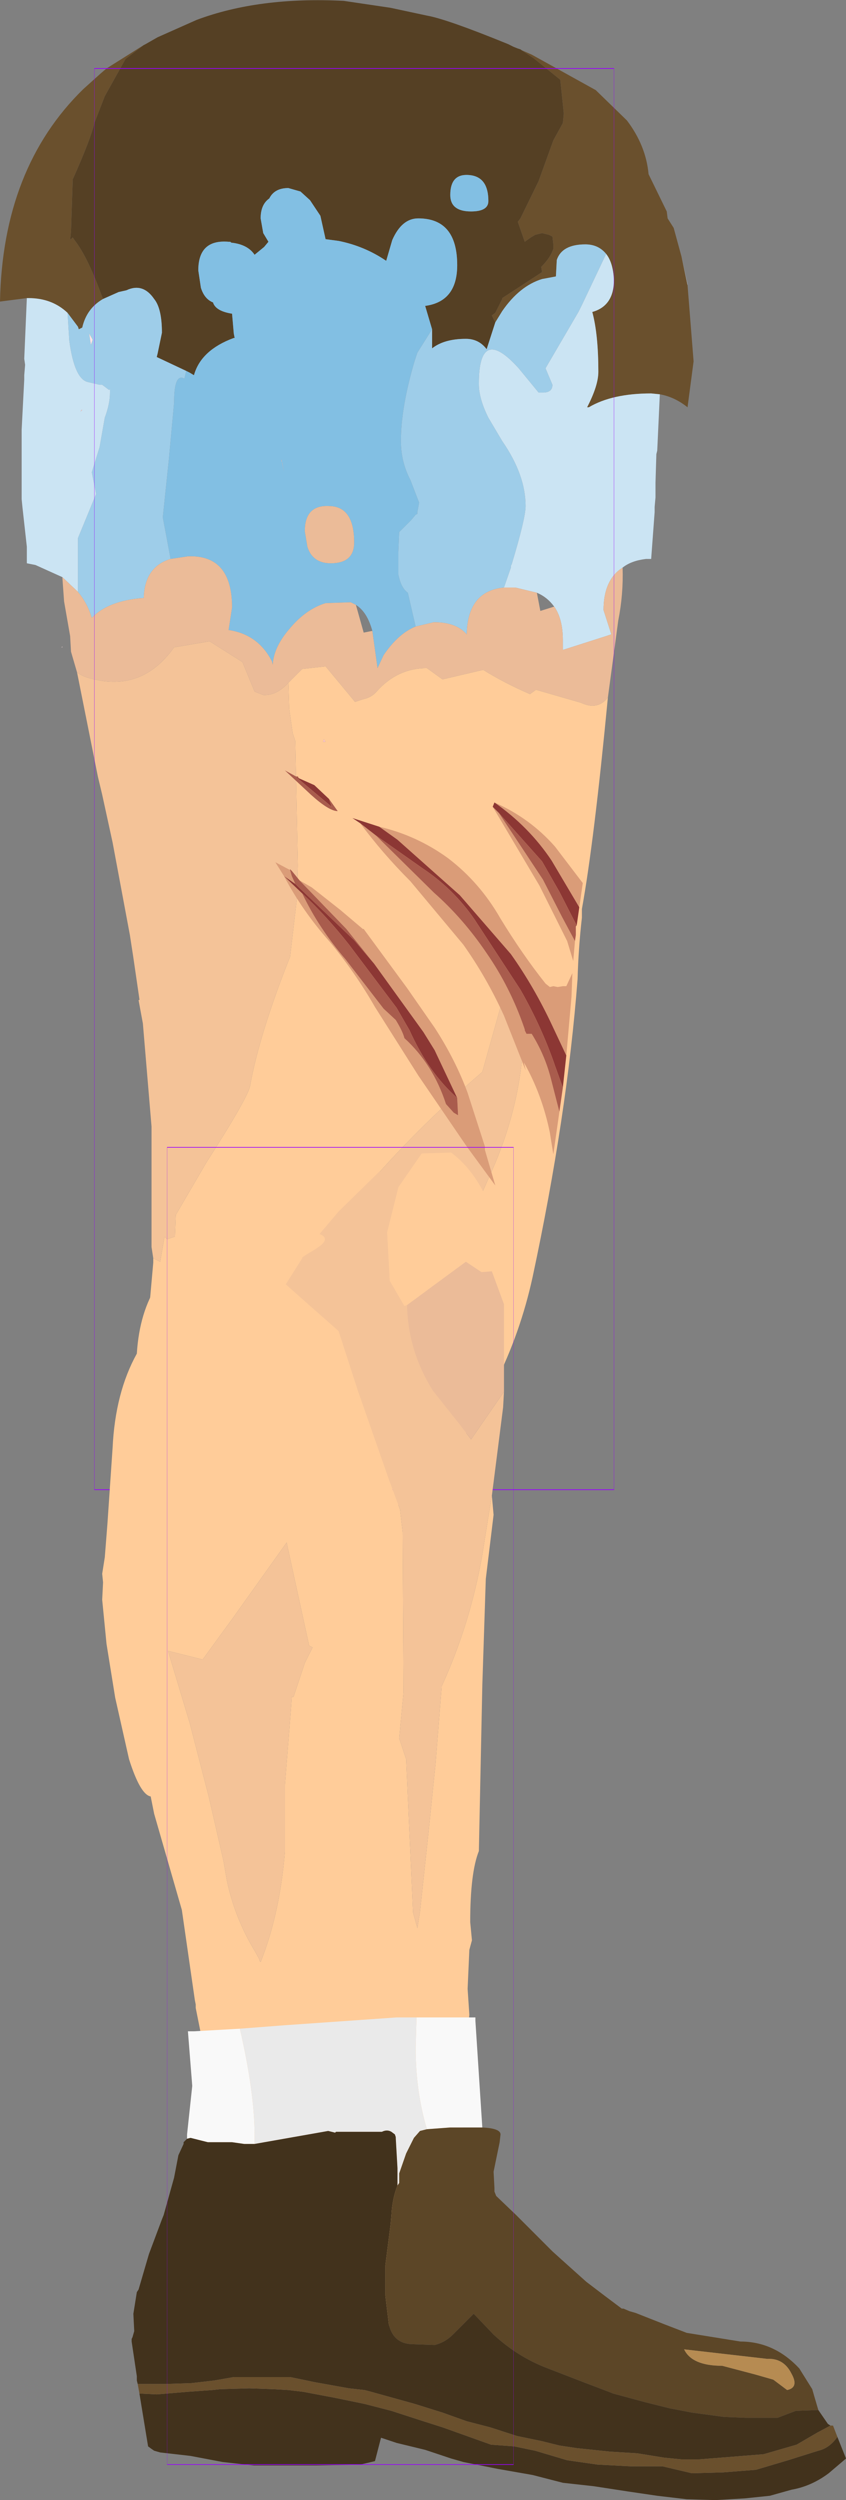 <?xml version="1.0" encoding="UTF-8" standalone="no"?>
<svg xmlns:ffdec="https://www.free-decompiler.com/flash" xmlns:xlink="http://www.w3.org/1999/xlink" ffdec:objectType="frame" height="144.25px" width="48.85px" xmlns="http://www.w3.org/2000/svg">
  <rect width="100%" height="100%" fill="#808080" stroke="none"/>
  <g transform="matrix(1.0, 0.0, 0.0, 1.0, 19.0, 16.6)">
    <use ffdec:characterId="1797" ffdec:characterName="game_fla.upperleg1_599" height="87.8" id="upperLeg1" transform="matrix(1.0, 0.0, 0.0, 1.0, -19.0, -16.6)" width="40.1" xlink:href="#sprite0"/>
    <use ffdec:characterId="1804" height="78.2" id="lowerLegOuter1" transform="matrix(1, 0.0, 0.0, 1, -13.099, 49.451)" width="42.95" xlink:href="#sprite3"/>
  </g>
  <defs>
    <g id="sprite0" transform="matrix(1.0, 0.0, 0.0, 1.0, 20.45, 44.95)">
      <use ffdec:characterId="1791" height="87.8" transform="matrix(1.0, 0.0, 0.0, 1.0, -20.45, -44.95)" width="40.05" xlink:href="#shape0"/>
      <use ffdec:characterId="1793" height="23.95" transform="matrix(1.0, 0.0, 0.0, 1.0, -4.55, -0.5)" width="17.75" xlink:href="#sprite1"/>
      <use ffdec:characterId="1081" height="100.0" id="shape" transform="matrix(0.3, 0.0, 0.0, 0.82, -14.999, -40.999)" width="100.0" xlink:href="#sprite2"/>
    </g>
    <g id="shape0" transform="matrix(1.0, 0.0, 0.0, 1.0, 20.45, 44.95)">
      <path d="M9.45 -42.15 L10.25 -41.8 13.95 -39.75 15.75 -38.0 Q16.85 -36.55 17.0 -34.9 L18.05 -32.75 18.1 -32.35 18.45 -31.8 18.9 -30.15 19.25 -28.5 19.6 -24.1 19.25 -21.45 Q18.5 -22.05 17.65 -22.2 L17.15 -22.25 Q14.9 -22.25 13.55 -21.45 L13.45 -21.45 Q14.1 -22.7 14.1 -23.5 14.1 -25.65 13.75 -26.95 15.0 -27.3 15.0 -28.8 14.95 -29.8 14.55 -30.3 14.1 -30.85 13.35 -30.85 12.0 -30.85 11.7 -29.95 L11.65 -29.0 10.85 -28.85 Q9.55 -28.45 8.55 -27.0 L8.15 -26.35 7.95 -26.75 8.15 -26.9 8.55 -27.7 8.55 -27.75 10.85 -29.25 10.8 -29.55 Q11.35 -30.1 11.5 -30.6 L11.5 -30.85 11.45 -31.3 11.25 -31.4 10.85 -31.5 10.45 -31.4 10.2 -31.25 9.85 -31.0 9.45 -32.15 9.6 -32.35 10.65 -34.5 11.5 -36.85 12.05 -37.85 12.1 -38.35 12.1 -38.45 11.9 -40.35 10.6 -41.4 10.35 -41.6 9.6 -42.1 9.45 -42.15 M-18.9 -27.75 L-20.45 -27.55 Q-20.3 -35.25 -15.65 -39.8 L-14.65 -40.7 -14.3 -41.0 -12.15 -42.35 -13.2 -41.55 -14.4 -39.4 -15.0 -37.85 Q-15.2 -36.95 -16.25 -34.6 L-16.35 -31.6 -16.4 -31.1 -16.35 -31.15 -16.25 -31.25 -16.15 -31.1 Q-15.4 -30.15 -14.6 -27.95 L-14.5 -27.7 Q-15.45 -27.15 -15.7 -26.05 L-15.9 -25.95 -15.95 -26.1 -16.55 -26.9 Q-17.45 -27.75 -18.8 -27.75 L-18.9 -27.75" fill="#6a502d" fill-rule="evenodd" stroke="none"/>
      <path d="M9.45 -42.15 L9.6 -42.1 10.35 -41.6 10.6 -41.4 11.9 -40.35 12.1 -38.45 12.1 -38.35 12.05 -37.85 11.5 -36.85 10.65 -34.5 9.6 -32.35 9.45 -32.15 9.85 -31.0 10.2 -31.25 10.45 -31.4 10.85 -31.5 11.25 -31.4 11.45 -31.3 11.5 -30.85 11.5 -30.6 Q11.35 -30.1 10.8 -29.55 L10.85 -29.25 8.55 -27.75 8.55 -27.7 8.15 -26.9 7.95 -26.75 8.15 -26.35 7.65 -24.8 Q7.2 -25.4 6.45 -25.4 5.2 -25.4 4.5 -24.85 L4.5 -25.35 4.5 -25.95 4.1 -27.3 Q5.95 -27.55 5.95 -29.65 5.95 -32.35 3.7 -32.35 2.75 -32.35 2.2 -31.1 L1.85 -29.9 Q0.6 -30.75 -0.9 -31.05 L-1.65 -31.15 -1.95 -32.5 -2.55 -33.4 -3.1 -33.9 -3.8 -34.1 Q-4.6 -34.1 -4.9 -33.5 -5.4 -33.15 -5.4 -32.35 L-5.25 -31.5 -4.95 -31.0 -5.2 -30.7 -5.75 -30.25 Q-6.15 -30.85 -7.1 -30.95 L-7.15 -31.0 -7.2 -31.0 -7.25 -31.0 Q-9.0 -31.15 -9.0 -29.35 L-8.85 -28.35 Q-8.65 -27.7 -8.15 -27.5 -8.0 -27.0 -7.05 -26.85 L-6.95 -25.7 -6.9 -25.45 -6.95 -25.45 Q-8.85 -24.75 -9.25 -23.3 L-9.5 -23.45 -9.7 -23.55 -11.4 -24.35 -11.35 -24.55 -11.1 -25.75 Q-11.1 -27.15 -11.55 -27.7 -12.2 -28.65 -13.15 -28.2 L-13.6 -28.1 -14.5 -27.7 -14.6 -27.95 Q-15.4 -30.15 -16.15 -31.1 L-16.25 -31.25 -16.35 -31.15 -16.4 -31.1 -16.35 -31.6 -16.25 -34.6 Q-15.2 -36.95 -15.0 -37.85 L-14.4 -39.4 -13.2 -41.55 -12.15 -42.35 -12.05 -42.4 -11.35 -42.8 -9.1 -43.8 Q-5.5 -45.15 -0.6 -44.9 L2.1 -44.5 4.2 -44.05 Q5.35 -43.85 8.9 -42.4 L9.2 -42.25 9.45 -42.15 M5.55 -33.7 Q5.55 -32.75 6.75 -32.75 7.75 -32.75 7.75 -33.35 7.75 -34.75 6.65 -34.85 5.55 -34.95 5.55 -33.7" fill="#554024" fill-rule="evenodd" stroke="none"/>
      <path d="M5.55 -33.7 Q5.55 -34.95 6.65 -34.85 7.75 -34.75 7.75 -33.35 7.75 -32.75 6.75 -32.75 5.55 -32.75 5.55 -33.7 M-9.7 -23.55 L-9.5 -23.45 -9.25 -23.3 Q-8.85 -24.75 -6.95 -25.45 L-6.9 -25.45 -6.95 -25.7 -7.05 -26.85 Q-8.0 -27.0 -8.15 -27.5 -8.65 -27.7 -8.85 -28.35 L-9.0 -29.35 Q-9.0 -31.15 -7.25 -31.0 L-7.2 -31.0 -7.15 -31.0 -7.1 -30.95 Q-6.15 -30.85 -5.75 -30.25 L-5.2 -30.7 -4.95 -31.0 -5.25 -31.5 -5.4 -32.35 Q-5.4 -33.15 -4.9 -33.5 -4.6 -34.1 -3.8 -34.1 L-3.1 -33.9 -2.55 -33.4 -1.95 -32.5 -1.65 -31.15 -0.9 -31.05 Q0.6 -30.75 1.85 -29.9 L2.2 -31.1 Q2.75 -32.35 3.7 -32.35 5.95 -32.35 5.95 -29.65 5.95 -27.55 4.1 -27.3 L4.5 -25.95 3.65 -24.6 3.5 -24.15 Q2.7 -21.45 2.7 -19.5 2.7 -18.3 3.25 -17.25 L3.75 -15.95 3.65 -15.4 3.65 -15.3 3.55 -15.25 3.3 -14.95 2.6 -14.25 2.55 -13.1 2.55 -11.8 2.6 -11.6 Q2.75 -11.0 3.1 -10.75 L3.4 -9.45 3.55 -8.8 Q2.55 -8.4 1.7 -7.15 L1.35 -6.4 1.05 -8.55 Q0.75 -9.65 0.1 -10.05 L-0.2 -10.2 -1.65 -10.15 Q-2.8 -9.8 -3.75 -8.65 -4.65 -7.6 -4.7 -6.6 L-4.75 -6.8 Q-5.55 -8.35 -7.25 -8.6 L-7.05 -9.9 Q-7.05 -12.95 -9.6 -12.85 L-10.6 -12.7 -11.05 -15.1 -10.7 -18.45 -10.4 -21.7 Q-10.4 -23.45 -9.8 -23.1 L-9.7 -23.55 M-4.15 -18.25 L-4.05 -17.7 -4.2 -18.45 -4.2 -18.35 -4.15 -18.25 M-3.95 -15.15 L-3.6 -15.35 -3.6 -15.4 -3.6 -15.35 -3.95 -15.15 M-2.85 -14.3 L-2.7 -13.4 Q-2.4 -12.45 -1.35 -12.45 0.0 -12.45 0.0 -13.65 0.0 -15.7 -1.4 -15.75 -2.85 -15.85 -2.85 -14.3" fill="#82bfe3" fill-rule="evenodd" stroke="none"/>
      <path d="M8.15 -26.35 L8.55 -27.0 Q9.55 -28.45 10.85 -28.85 L11.65 -29.0 11.7 -29.95 Q12.0 -30.85 13.35 -30.85 14.1 -30.85 14.55 -30.3 L13.15 -27.35 12.95 -26.95 11.05 -23.7 11.45 -22.75 Q11.45 -22.3 10.9 -22.3 L10.65 -22.3 9.5 -23.7 Q7.2 -26.25 7.2 -22.8 7.2 -21.95 7.75 -20.85 L8.55 -19.5 Q9.9 -17.55 9.9 -15.75 9.9 -15.05 9.1 -12.4 L9.05 -12.3 9.05 -12.2 8.65 -11.05 Q6.55 -10.85 6.5 -8.35 5.9 -9.05 4.6 -9.05 L3.55 -8.8 3.4 -9.45 3.1 -10.75 Q2.75 -11.0 2.6 -11.6 L2.55 -11.8 2.55 -13.1 2.6 -14.25 3.3 -14.95 3.55 -15.25 3.65 -15.3 3.65 -15.4 3.75 -15.95 3.25 -17.25 Q2.7 -18.3 2.7 -19.5 2.7 -21.45 3.5 -24.15 L3.65 -24.6 4.5 -25.95 4.5 -25.35 4.5 -24.85 Q5.2 -25.4 6.45 -25.4 7.2 -25.4 7.65 -24.8 L8.15 -26.35 M-9.7 -23.55 L-9.8 -23.1 Q-10.4 -23.45 -10.4 -21.7 L-10.7 -18.45 -11.05 -15.1 -10.6 -12.7 Q-12.1 -12.25 -12.15 -10.45 -14.2 -10.3 -15.15 -9.3 -15.4 -10.15 -15.95 -10.8 L-15.95 -13.9 -14.9 -16.45 -15.15 -17.7 -14.7 -19.15 -14.4 -20.85 Q-14.1 -21.65 -14.1 -22.3 L-14.1 -22.5 -14.15 -22.45 -14.35 -22.6 -14.55 -22.75 -14.7 -22.75 -15.35 -22.9 Q-16.15 -23.05 -16.45 -25.3 L-16.55 -26.9 -15.95 -26.1 -15.9 -25.95 -15.7 -26.05 Q-15.45 -27.15 -14.5 -27.7 L-13.6 -28.1 -13.15 -28.2 Q-12.2 -28.65 -11.55 -27.7 -11.1 -27.15 -11.1 -25.75 L-11.35 -24.55 -11.4 -24.35 -9.7 -23.55 M-15.2 -25.05 L-15.1 -25.35 -15.3 -25.7 -15.2 -25.05" fill="#9ecde9" fill-rule="evenodd" stroke="none"/>
      <path d="M14.55 -30.3 Q14.95 -29.8 15.0 -28.8 15.0 -27.3 13.75 -26.95 14.1 -25.65 14.1 -23.5 14.1 -22.7 13.45 -21.45 L13.55 -21.45 Q14.9 -22.25 17.15 -22.25 L17.65 -22.2 17.5 -18.95 17.45 -18.75 17.4 -17.1 17.4 -16.25 17.35 -15.7 17.35 -15.4 17.15 -12.7 16.85 -12.7 Q16.0 -12.6 15.5 -12.2 14.4 -11.5 14.4 -9.75 L14.85 -8.35 14.55 -8.25 12.05 -7.45 12.05 -8.0 Q12.05 -9.25 11.55 -9.95 11.15 -10.5 10.55 -10.75 L9.3 -11.05 8.65 -11.05 9.05 -12.2 9.05 -12.3 9.1 -12.4 Q9.9 -15.05 9.9 -15.75 9.9 -17.55 8.55 -19.5 L7.75 -20.85 Q7.2 -21.95 7.2 -22.8 7.2 -26.25 9.5 -23.7 L10.65 -22.3 10.9 -22.3 Q11.45 -22.3 11.45 -22.75 L11.05 -23.7 12.95 -26.95 13.15 -27.35 14.55 -30.3 M19.25 -28.5 L18.9 -30.15 19.25 -28.55 19.25 -28.5 M-16.85 -11.65 L-18.4 -12.35 -18.9 -12.45 -18.9 -13.4 -19.15 -15.65 -19.2 -16.15 -19.2 -18.85 -19.2 -20.15 -19.05 -23.05 -19.05 -23.2 -19.05 -23.3 -19.0 -23.9 -19.05 -24.25 -18.9 -27.75 -18.8 -27.75 Q-17.45 -27.75 -16.55 -26.9 L-16.45 -25.3 Q-16.15 -23.05 -15.35 -22.9 L-14.7 -22.75 -14.55 -22.75 -14.35 -22.6 -14.15 -22.45 -14.1 -22.5 -14.1 -22.3 Q-14.1 -21.65 -14.4 -20.85 L-14.7 -19.15 -15.15 -17.7 -14.9 -16.45 -15.95 -13.9 -15.95 -10.8 -16.85 -11.65 M-15.75 -21.3 L-15.8 -21.2 -15.7 -21.3 -15.75 -21.3" fill="#cbe4f3" fill-rule="evenodd" stroke="none"/>
      <path d="M18.3 -17.9 L18.3 -17.85 18.3 -17.8 18.3 -17.9 M-15.2 -25.05 L-15.3 -25.7 -15.1 -25.35 -15.2 -25.05 M-16.85 -7.6 L-16.9 -7.6 -16.85 -7.65 -16.85 -7.6" fill="#ffe6e6" fill-rule="evenodd" stroke="none"/>
      <path d="M-10.6 -12.7 L-9.6 -12.85 Q-7.05 -12.95 -7.05 -9.9 L-7.25 -8.6 Q-5.55 -8.35 -4.75 -6.8 L-4.7 -6.6 Q-4.65 -7.6 -3.75 -8.65 -2.8 -9.8 -1.65 -10.15 L-0.2 -10.2 0.1 -10.05 0.55 -8.45 1.05 -8.55 1.35 -6.4 1.7 -7.15 Q2.55 -8.4 3.55 -8.8 L4.6 -9.05 Q5.9 -9.05 6.5 -8.35 6.55 -10.85 8.65 -11.05 L9.3 -11.05 10.55 -10.75 10.75 -9.7 11.55 -9.95 Q12.05 -9.25 12.05 -8.0 L12.05 -7.45 14.55 -8.25 14.85 -8.35 14.4 -9.75 Q14.4 -11.5 15.5 -12.2 15.55 -10.65 15.25 -9.15 L14.65 -4.7 Q14.05 -3.95 13.1 -4.4 L10.5 -5.15 10.15 -4.9 Q8.65 -5.55 7.45 -6.3 L5.1 -5.75 4.2 -6.4 Q2.5 -6.4 1.3 -5.05 1.0 -4.7 0.5 -4.6 L0.05 -4.45 -1.65 -6.5 -3.0 -6.35 -3.8 -5.55 Q-4.5 -4.8 -5.25 -4.85 L-5.75 -5.05 -6.45 -6.75 -8.35 -7.95 -10.4 -7.6 Q-12.25 -5.0 -15.2 -5.8 -15.65 -5.9 -16.0 -6.15 L-16.35 -7.35 -16.4 -8.25 -16.75 -10.25 -16.85 -11.65 -15.95 -10.8 Q-15.4 -10.15 -15.15 -9.3 -14.2 -10.3 -12.15 -10.45 -12.1 -12.25 -10.6 -12.7 M-2.85 -14.3 Q-2.85 -15.85 -1.4 -15.75 0.0 -15.7 0.0 -13.65 0.0 -12.45 -1.35 -12.45 -2.4 -12.45 -2.7 -13.4 L-2.85 -14.3" fill="#ebbb98" fill-rule="evenodd" stroke="none"/>
      <path d="M-3.8 -5.55 L-3.0 -6.35 -1.65 -6.5 0.05 -4.45 0.5 -4.6 Q1.0 -4.7 1.3 -5.05 2.5 -6.4 4.2 -6.4 L5.1 -5.75 7.45 -6.3 Q8.65 -5.55 10.15 -4.9 L10.5 -5.15 13.1 -4.4 Q14.05 -3.95 14.65 -4.7 13.85 3.65 13.15 7.5 L13.15 8.0 Q12.95 9.75 12.9 11.55 12.3 19.4 10.3 28.75 9.6 31.95 8.15 34.85 L8.05 35.1 7.1 36.85 4.2 40.95 Q3.35 42.0 -1.1 42.65 -5.25 43.3 -8.45 42.05 L-8.95 41.55 Q-12.05 38.4 -12.05 32.95 L-11.8 30.15 -11.6 27.9 -11.6 27.65 -11.2 27.85 -10.95 26.4 -10.8 26.55 -10.35 26.4 -10.3 25.15 -8.55 22.15 Q-6.05 18.25 -6.0 17.65 -5.45 14.65 -3.7 10.25 L-3.3 6.85 -3.25 5.0 -3.4 -2.2 -3.55 -2.65 -3.75 -4.05 -3.8 -5.55 M8.15 22.15 Q10.65 16.15 9.35 9.95 L7.4 16.9 Q0.55 22.75 -4.25 30.1 L-3.05 31.15 -1.7 31.0 Q-0.5 31.0 0.55 30.5 L2.95 29.15 7.15 30.1 7.8 27.15 Q7.95 25.85 7.75 24.65 L7.4 23.85 8.15 22.15 M-1.65 -2.15 L-1.75 -2.3 -1.8 -2.15 -1.65 -2.15" fill="#ffcc99" fill-rule="evenodd" stroke="none"/>
      <path d="M8.15 22.15 L7.4 23.85 7.75 24.65 Q7.95 25.85 7.8 27.15 L7.15 30.1 2.95 29.15 0.55 30.5 Q-0.5 31.0 -1.7 31.0 L-3.05 31.15 -4.25 30.1 Q0.55 22.75 7.4 16.9 L9.35 9.95 Q10.65 16.15 8.15 22.15 M-11.6 27.65 L-11.7 27.0 -11.7 20.05 -12.2 14.1 -12.45 12.75 -12.4 12.75 -12.4 12.7 -12.75 10.3 -12.95 9.0 -13.95 3.65 -14.55 0.9 -14.8 -0.15 -16.0 -6.15 Q-15.65 -5.9 -15.2 -5.8 -12.25 -5.0 -10.4 -7.6 L-8.35 -7.95 -6.45 -6.75 -5.75 -5.05 -5.25 -4.85 Q-4.5 -4.8 -3.8 -5.55 L-3.75 -4.05 -3.55 -2.65 -3.4 -2.2 -3.25 5.0 -3.3 6.85 -3.7 10.25 Q-5.45 14.65 -6.0 17.65 -6.05 18.25 -8.55 22.15 L-10.3 25.15 -10.35 26.4 -10.8 26.55 -10.95 26.4 -11.2 27.85 -11.6 27.65" fill="#f4c398" fill-rule="evenodd" stroke="none"/>
      <path d="M-3.95 -15.15 L-3.6 -15.35 -3.6 -15.4 -3.6 -15.35 -3.95 -15.15 M-4.15 -18.25 L-4.2 -18.35 -4.2 -18.45 -4.05 -17.7 -4.15 -18.25" fill="#ffcece" fill-rule="evenodd" stroke="none"/>
      <path d="M-15.75 -21.3 L-15.7 -21.3 -15.8 -21.2 -15.75 -21.3 M-1.65 -2.15 L-1.8 -2.15 -1.75 -2.3 -1.65 -2.15" fill="#ffc4c4" fill-rule="evenodd" stroke="none"/>
    </g>
    <g id="sprite1" transform="matrix(1.0, 0.0, 0.0, 1.0, 8.85, 11.95)">
      <use ffdec:characterId="1792" height="23.95" transform="matrix(1.0, 0.0, 0.0, 1.0, -8.85, -11.95)" width="17.75" xlink:href="#shape1"/>
    </g>
    <g id="shape1" transform="matrix(1.0, 0.0, 0.0, 1.0, 8.85, 11.95)">
      <path d="M3.7 -9.85 L4.05 -9.5 6.6 -5.65 7.7 -3.5 8.45 -2.1 8.35 -0.95 8.0 -2.1 6.4 -5.3 3.7 -9.85 M8.7 -4.05 L7.1 -6.75 Q5.8 -8.7 3.8 -10.1 5.85 -9.2 7.3 -7.55 L8.9 -5.45 8.7 -4.05 M7.95 4.5 L7.15 2.8 Q6.1 0.55 4.75 -1.35 L1.8 -4.75 -1.8 -7.95 -2.85 -8.7 Q-0.7 -8.2 1.1 -6.9 2.95 -5.5 4.15 -3.4 5.4 -1.35 6.75 0.35 L7.0 0.55 7.2 0.5 7.45 0.55 7.75 0.5 7.95 0.5 8.3 -0.25 8.25 1.1 7.95 4.5 M-3.95 -8.9 L-3.05 -8.2 0.3 -4.9 Q2.0 -3.4 3.35 -1.4 4.7 0.55 5.5 2.85 L5.55 3.0 5.55 3.05 5.6 3.15 5.65 3.25 5.8 3.25 5.95 3.25 Q6.7 4.45 7.05 5.8 L7.55 7.75 7.2 10.2 7.0 8.95 Q6.55 6.75 5.5 4.9 L5.6 5.35 4.35 2.2 Q3.35 0.0 2.0 -1.9 L-1.05 -5.55 Q-2.65 -7.15 -3.95 -8.9 M1.65 6.95 L0.35 4.2 0.6 4.6 -0.3 3.15 -3.15 -0.8 -4.75 -2.8 -7.45 -5.6 -6.75 -5.2 -5.1 -3.9 -3.8 -2.8 -3.75 -2.8 -1.25 0.6 0.35 2.9 Q1.55 4.75 2.25 6.65 L3.25 9.75 3.25 9.95 3.85 12.0 2.2 9.75 -0.6 5.65 -3.1 1.7 Q-4.25 -0.3 -5.7 -2.05 -7.3 -3.85 -8.35 -5.85 L-8.85 -6.65 -8.0 -6.2 -7.9 -5.85 -7.7 -5.4 -8.35 -5.85 -7.3 -4.85 Q-6.35 -2.85 -4.8 -1.05 L-2.6 1.8 -1.9 2.45 Q-1.5 3.1 -1.4 3.5 0.25 5.0 1.0 7.3 L1.45 7.8 1.7 7.95 1.65 6.95" fill="#da9c78" fill-rule="evenodd" stroke="none"/>
      <path d="M4.05 -9.5 L3.7 -9.85 3.8 -10.1 Q5.8 -8.7 7.1 -6.75 L8.7 -4.05 8.55 -3.0 7.55 -4.95 6.55 -6.7 4.05 -9.5 M-2.85 -8.7 L-1.8 -7.95 1.8 -4.75 4.75 -1.35 Q6.1 0.55 7.15 2.8 L7.95 4.5 7.75 6.35 7.3 5.1 Q6.55 2.9 5.3 0.7 L2.65 -3.35 Q1.45 -5.1 -0.35 -6.3 L-3.05 -8.2 -3.95 -8.9 -4.4 -9.2 -2.85 -8.7 M-3.15 -0.8 L-0.3 3.15 0.6 4.6 0.35 4.2 1.65 6.95 Q0.0 5.5 -1.1 3.05 L-1.85 1.75 -4.6 -1.9 Q-5.9 -3.55 -7.3 -4.85 L-8.35 -5.85 -7.7 -5.4 -4.3 -2.15 -3.15 -0.8 M-5.75 -10.3 L-5.6 -9.85 -7.75 -11.65 -7.5 -11.5 -6.6 -11.1 -5.75 -10.3" fill="#8c3734" fill-rule="evenodd" stroke="none"/>
      <path d="M4.05 -9.5 L6.55 -6.7 7.55 -4.95 8.55 -3.0 8.5 -2.95 8.5 -2.45 8.45 -2.1 7.7 -3.5 6.6 -5.65 4.05 -9.5 M-3.05 -8.2 L-0.35 -6.3 Q1.45 -5.1 2.65 -3.35 L5.3 0.7 Q6.55 2.9 7.3 5.1 L7.75 6.35 7.55 7.75 7.05 5.8 Q6.7 4.45 5.95 3.25 L5.8 3.25 5.65 3.25 5.6 3.15 5.55 3.05 5.55 3.0 5.5 2.85 Q4.7 0.55 3.35 -1.4 2.0 -3.4 0.3 -4.9 L-3.05 -8.2 M-3.15 -0.8 L-4.3 -2.15 -7.7 -5.4 -7.9 -5.85 -8.0 -6.2 -8.0 -6.25 -7.9 -6.15 -7.45 -5.6 -4.75 -2.8 -3.15 -0.8 M-7.3 -4.85 Q-5.9 -3.55 -4.6 -1.9 L-1.85 1.75 -1.1 3.05 Q0.0 5.5 1.65 6.95 L1.7 7.95 1.45 7.8 1.0 7.3 Q0.25 5.0 -1.4 3.5 -1.5 3.1 -1.9 2.45 L-2.6 1.8 -4.8 -1.05 Q-6.35 -2.85 -7.3 -4.85 M-5.75 -10.3 L-5.25 -9.6 Q-5.75 -9.6 -6.8 -10.55 L-8.3 -11.95 -7.75 -11.65 -5.6 -9.85 -5.75 -10.3 M-7.75 -11.65 L-7.65 -11.6 -7.55 -11.6 -7.5 -11.5 -7.75 -11.65" fill="#a95c4d" fill-rule="evenodd" stroke="none"/>
    </g>
    <g id="sprite2" transform="matrix(1.0, 0.0, 0.0, 1.0, 50.0, 50.0)">
      <use ffdec:characterId="1080" height="100.0" transform="matrix(1.0, 0.0, 0.0, 1.0, -50.0, -50.0)" width="100.0" xlink:href="#shape2"/>
    </g>
    <g id="shape2" transform="matrix(1.0, 0.0, 0.0, 1.0, 50.0, 50.0)">
      <path d="M50.0 50.0 L-50.0 50.0 -50.0 -50.0 50.0 -50.0 50.0 50.0 Z" fill="none" stroke="#9900ff" stroke-linecap="round" stroke-linejoin="round" stroke-width="0.05"/>
    </g>
    <g id="sprite3" transform="matrix(1.0, 0.0, 0.0, 1.0, 9.95, 7.5)">
      <use ffdec:characterId="1803" ffdec:characterName="game_fla.lowerleg1_602" height="78.2" id="lowerLeg1" transform="matrix(1.0, 0.0, 0.0, 1.0, -9.95, -7.5)" width="42.95" xlink:href="#sprite4"/>
    </g>
    <g id="sprite4" transform="matrix(1.0, 0.0, 0.0, 1.0, 13.75, 38.15)">
      <use ffdec:characterId="1798" height="68.7" transform="matrix(1.0, 0.0, 0.0, 1.0, -13.75, -38.15)" width="23.2" xlink:href="#shape3"/>
      <use ffdec:characterId="1799" height="27.85" transform="matrix(1.0, 0.0, 0.0, 1.0, -12.05, 12.2)" width="41.25" xlink:href="#shape4"/>
      <use ffdec:characterId="1081" height="100.0" id="shape" transform="matrix(0.2, 0.0, 0.0, 0.76, -10, -38.003)" width="100.0" xlink:href="#sprite2"/>
    </g>
    <g id="shape3" transform="matrix(1.0, 0.0, 0.0, 1.0, 13.75, 38.15)">
      <path d="M3.35 -35.7 L4.7 -37.65 6.4 -37.7 Q7.95 -36.55 8.85 -34.1 L9.2 -33.0 9.45 -28.95 8.75 -30.85 8.15 -30.8 7.25 -31.4 3.85 -28.9 3.7 -28.85 2.85 -30.3 2.7 -33.1 3.35 -35.7 M8.75 -17.9 L8.85 -16.8 8.4 -13.1 8.2 -7.0 8.0 2.6 Q7.5 3.85 7.5 6.7 L7.6 7.75 7.45 8.3 7.35 10.55 7.45 12.05 7.2 14.55 7.25 17.1 7.05 18.8 Q7.35 21.0 7.85 22.0 L7.85 22.2 8.8 23.3 9.05 23.55 9.05 23.6 9.05 25.05 8.75 26.45 8.0 27.0 7.65 27.6 6.65 27.75 5.75 26.95 Q4.4 29.8 1.5 30.45 -1.3 30.9 -3.9 29.6 -5.2 30.75 -7.05 29.95 -9.15 29.05 -9.9 27.05 L-9.8 26.45 -9.3 23.6 -9.25 23.3 Q-8.3 21.25 -7.85 15.35 -7.85 14.0 -8.0 13.4 L-8.35 11.65 -8.35 11.45 -8.4 11.2 -9.15 6.0 -10.75 0.45 -10.95 -0.55 Q-11.55 -0.65 -12.2 -2.7 L-13.0 -6.25 -13.5 -9.35 -13.75 -11.9 -13.7 -12.9 -13.75 -13.4 -13.6 -14.35 -13.45 -16.25 -13.15 -20.65 Q-13.0 -23.85 -11.75 -26.1 -11.6 -28.5 -10.55 -30.1 -8.25 -33.65 -5.0 -33.45 L-3.4 -33.15 -1.2 -33.0 Q-0.55 -32.75 -1.25 -32.25 L-1.4 -32.15 -1.9 -31.85 -2.05 -31.75 -2.2 -31.65 -2.2 -31.6 -3.15 -30.1 -0.1 -27.4 1.0 -24.0 2.8 -18.85 3.45 -17.1 3.6 -15.8 3.65 -6.55 3.4 -3.9 3.8 -2.7 4.2 6.15 4.45 7.05 4.6 6.1 5.1 1.45 5.5 -2.45 5.85 -6.85 5.85 -6.9 Q7.5 -10.5 8.2 -14.5 L8.55 -16.7 8.75 -17.9 M-2.05 -8.25 L-1.6 -9.15 -1.8 -9.25 -3.1 -15.2 -6.2 -10.85 -7.95 -8.45 -9.95 -8.95 -8.7 -4.8 -7.6 -0.55 -6.75 3.15 -6.55 4.3 Q-6.1 6.45 -4.95 8.35 L-4.7 8.8 -4.65 8.95 -4.6 9.0 Q-3.5 6.25 -3.2 2.65 L-3.2 0.55 -3.2 -1.2 -2.85 -5.6 -2.8 -6.3 -2.7 -6.3 -2.05 -8.25" fill="#ffcc99" fill-rule="evenodd" stroke="none"/>
      <path d="M9.45 -23.9 L9.4 -23.0 8.75 -17.9 8.55 -16.7 8.2 -14.5 Q7.5 -10.5 5.85 -6.9 L5.85 -6.85 5.5 -2.45 5.1 1.45 4.6 6.1 4.45 7.05 4.2 6.15 3.8 -2.7 3.4 -3.9 3.65 -6.55 3.6 -15.8 3.45 -17.1 2.8 -18.85 1.0 -24.0 -0.1 -27.4 -3.15 -30.1 -2.2 -31.6 -2.2 -31.65 -2.05 -31.75 -1.9 -31.85 -1.4 -32.15 -1.25 -32.25 Q-0.55 -32.75 -1.2 -33.0 L-0.1 -34.3 2.25 -36.6 3.3 -36.15 3.35 -35.7 2.7 -33.1 2.85 -30.3 3.7 -28.85 3.85 -28.9 Q3.9 -26.25 5.35 -23.95 L6.9 -22.0 7.55 -21.15 9.45 -23.9 M-2.05 -8.25 L-2.7 -6.3 -2.8 -6.3 -2.85 -5.6 -3.2 -1.2 -3.2 0.55 -3.2 2.65 Q-3.5 6.25 -4.6 9.0 L-4.65 8.95 -4.7 8.8 -4.95 8.35 Q-6.1 6.45 -6.55 4.3 L-6.75 3.15 -7.6 -0.55 -8.7 -4.8 -9.95 -8.95 -7.95 -8.45 -6.2 -10.85 -3.1 -15.2 -1.8 -9.25 -1.6 -9.15 -2.05 -8.25" fill="#f4c398" fill-rule="evenodd" stroke="none"/>
      <path d="M9.45 -28.95 L9.45 -23.9 7.55 -21.15 6.9 -22.0 5.35 -23.95 Q3.9 -26.25 3.85 -28.9 L7.25 -31.4 8.15 -30.8 8.75 -30.85 9.45 -28.95" fill="#ebbb98" fill-rule="evenodd" stroke="none"/>
    </g>
    <g id="shape4" transform="matrix(1.0, 0.0, 0.0, 1.0, 12.05, -12.2)">
      <path d="M4.4 12.2 L7.8 12.2 7.8 12.4 8.15 17.8 8.2 18.55 7.9 18.55 6.35 18.55 5.0 18.65 Q4.35 16.45 4.35 13.95 L4.4 12.2 M-8.85 19.2 L-8.85 18.95 -8.55 16.15 -8.8 13.0 -8.45 13.0 -5.8 12.85 Q-4.95 16.55 -4.95 19.0 L-4.95 19.5 -5.55 19.5 -6.25 19.4 -7.65 19.4 -8.65 19.15 -8.85 19.2" fill="#f9f9f9" fill-rule="evenodd" stroke="none"/>
      <path d="M-5.8 12.85 L-3.2 12.65 3.25 12.2 4.4 12.2 4.35 13.95 Q4.35 16.45 5.0 18.65 L4.6 18.75 4.25 19.15 3.8 20.05 3.4 21.2 3.4 21.75 3.3 21.9 3.3 21.7 3.3 20.9 3.2 19.15 3.2 19.1 3.15 18.95 2.95 18.8 Q2.7 18.65 2.4 18.8 L-0.25 18.8 -0.3 18.85 -0.7 18.75 -4.95 19.5 -4.95 19.0 Q-4.95 16.55 -5.8 12.85" fill="#eaeaea" fill-rule="evenodd" stroke="none"/>
      <path d="M8.2 18.55 Q9.25 18.6 9.25 18.95 L9.2 19.4 8.85 21.1 8.9 22.05 8.9 22.25 9.0 22.5 10.15 23.6 10.25 23.7 10.7 24.15 12.25 25.7 13.25 26.6 14.2 27.45 15.25 28.25 16.25 29.0 16.35 29.0 16.7 29.15 17.05 29.25 18.7 29.9 20.0 30.4 23.1 30.9 Q25.05 30.9 26.5 32.45 L27.25 33.65 27.35 34.0 27.6 34.85 26.3 34.9 25.25 35.3 23.4 35.3 22.15 35.25 20.3 35.0 19.0 34.75 17.6 34.4 15.75 33.9 15.5 33.8 14.05 33.25 11.85 32.4 Q10.2 31.75 8.85 30.5 L7.8 29.4 7.7 29.3 6.5 30.5 Q6.05 30.95 5.45 31.1 L4.1 31.05 Q3.05 31.0 2.8 29.9 L2.6 28.25 2.6 26.5 2.9 24.15 2.95 23.6 Q3.0 22.65 3.3 21.9 L3.4 21.75 3.4 21.2 3.8 20.05 4.25 19.15 4.6 18.75 5.0 18.65 6.35 18.55 7.9 18.55 8.2 18.55 M25.0 33.1 L25.8 33.7 Q26.5 33.55 26.05 32.75 25.6 31.85 24.65 31.9 L19.85 31.35 Q20.3 32.3 22.05 32.3 L23.95 32.8 25.0 33.1" fill="#5c4627" fill-rule="evenodd" stroke="none"/>
      <path d="M27.6 34.85 L28.15 35.65 28.3 35.75 27.55 36.15 26.35 36.85 24.45 37.4 22.6 37.55 20.7 37.7 19.7 37.7 18.7 37.6 17.15 37.35 15.55 37.25 13.65 37.05 12.65 36.9 11.65 36.65 10.2 36.35 8.65 35.85 7.3 35.5 5.9 35.0 4.3 34.5 2.5 34.0 1.6 33.75 1.4 33.7 0.5 33.6 -1.45 33.25 -2.9 32.95 -4.5 32.95 -6.15 32.95 -7.3 33.15 -8.6 33.3 -10.1 33.35 -11.7 33.35 -11.75 33.15 -11.75 32.9 -12.05 30.9 -12.05 30.75 -12.0 30.65 -11.9 30.3 -11.95 29.3 -11.75 28.05 -11.65 27.9 -11.05 25.85 -10.3 23.85 -10.2 23.6 -9.6 21.45 -9.35 20.15 -9.05 19.5 -9.05 19.4 -8.85 19.2 -8.65 19.15 -7.65 19.4 -6.25 19.4 -5.55 19.5 -4.95 19.5 -0.7 18.75 -0.3 18.85 -0.25 18.8 2.4 18.8 Q2.7 18.65 2.95 18.8 L3.15 18.95 3.2 19.1 3.2 19.15 3.3 20.9 3.3 21.7 3.3 21.9 Q3.0 22.65 2.95 23.6 L2.9 24.15 2.6 26.5 2.6 28.25 2.8 29.9 Q3.05 31.0 4.1 31.05 L5.45 31.1 Q6.05 30.95 6.5 30.5 L7.7 29.3 7.8 29.4 8.85 30.5 Q10.2 31.75 11.85 32.4 L14.05 33.25 15.5 33.8 15.75 33.9 17.6 34.4 19.0 34.75 20.3 35.0 22.15 35.25 23.4 35.3 25.25 35.3 26.3 34.9 27.6 34.85 M28.7 36.4 L29.2 37.65 28.2 38.5 Q27.2 39.25 26.05 39.45 L24.8 39.8 23.35 39.95 21.65 40.05 20.0 40.0 18.3 39.8 16.6 39.55 14.65 39.25 12.85 39.05 11.1 38.6 9.1 38.25 8.1 38.05 7.1 37.85 6.4 37.65 4.9 37.15 3.25 36.75 2.35 36.45 2.0 37.8 1.15 38.0 -1.4 38.05 -3.2 38.05 -5.0 38.05 -6.8 37.85 -8.65 37.5 -10.4 37.3 -10.75 37.2 Q-10.9 37.1 -11.1 36.95 L-11.6 33.9 -10.6 33.95 -8.8 33.8 -7.4 33.7 -6.95 33.65 -5.25 33.6 -3.85 33.65 -3.0 33.7 -2.15 33.8 -0.3 34.15 1.4 34.5 2.95 34.9 4.8 35.5 5.9 35.85 7.3 36.35 8.7 36.85 10.05 36.95 11.25 37.2 13.1 37.75 14.85 38.0 16.75 38.1 18.6 38.1 20.3 38.5 22.1 38.45 24.0 38.3 25.85 37.75 27.6 37.2 Q28.25 37.05 28.7 36.4" fill="#42321c" fill-rule="evenodd" stroke="none"/>
      <path d="M28.3 35.75 L28.45 35.75 28.7 36.4 Q28.25 37.05 27.6 37.2 L25.85 37.75 24.0 38.3 22.1 38.45 20.3 38.5 18.6 38.1 16.75 38.1 14.85 38.0 13.1 37.75 11.25 37.2 10.05 36.95 8.7 36.85 7.3 36.35 5.9 35.85 4.8 35.5 2.95 34.9 1.4 34.5 -0.3 34.15 -2.15 33.8 -3.0 33.7 -3.85 33.65 -5.25 33.6 -6.95 33.65 -7.4 33.7 -8.8 33.8 -10.6 33.95 -11.6 33.9 -11.7 33.35 -10.1 33.35 -8.6 33.3 -7.3 33.15 -6.15 32.95 -4.5 32.95 -2.9 32.95 -1.45 33.25 0.5 33.6 1.4 33.7 1.6 33.75 2.5 34.0 4.3 34.5 5.9 35.0 7.3 35.5 8.65 35.85 10.2 36.35 11.65 36.65 12.65 36.9 13.65 37.05 15.55 37.25 17.15 37.35 18.7 37.6 19.7 37.7 20.7 37.7 22.6 37.55 24.45 37.4 26.35 36.85 27.55 36.15 28.3 35.75" fill="#6a502d" fill-rule="evenodd" stroke="none"/>
      <path d="M25.0 33.1 L23.95 32.8 22.05 32.3 Q20.3 32.3 19.85 31.35 L24.65 31.9 Q25.6 31.85 26.05 32.75 26.5 33.55 25.8 33.7 L25.0 33.1" fill="#b68b52" fill-rule="evenodd" stroke="none"/>
    </g>
  </defs>
</svg>
